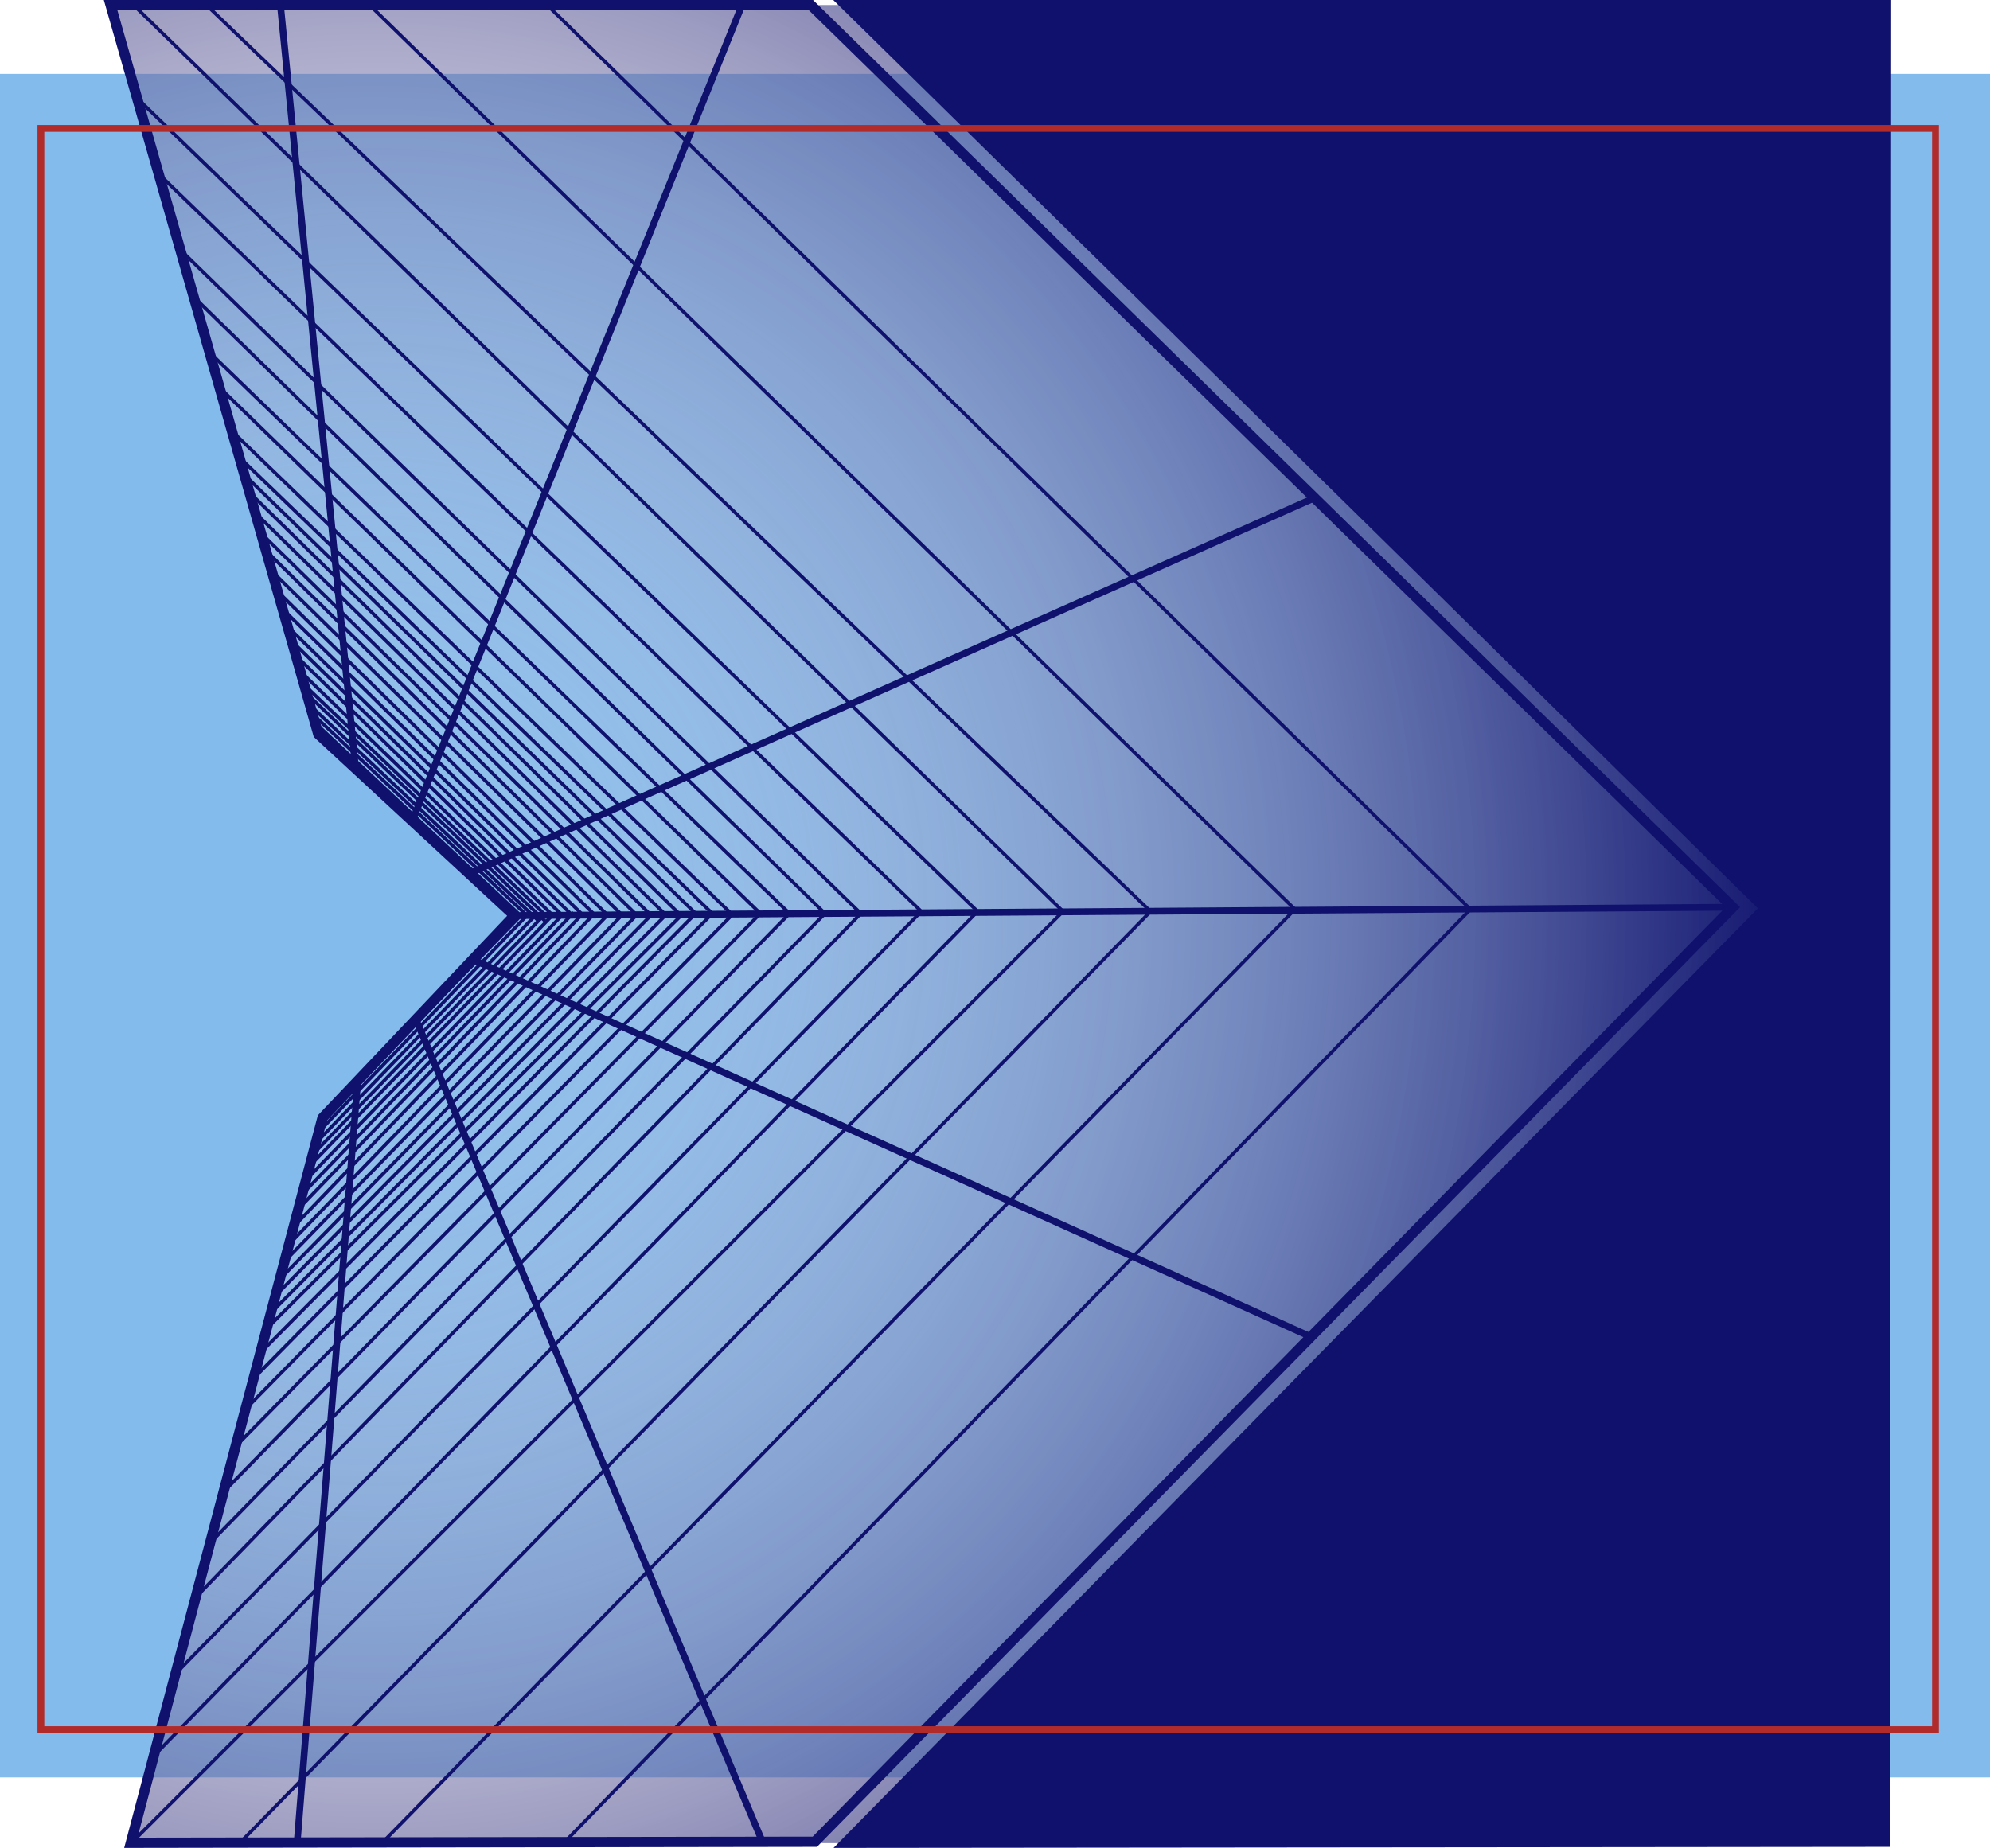 <svg xmlns="http://www.w3.org/2000/svg" xmlns:xlink="http://www.w3.org/1999/xlink" width="584" height="542.389" viewBox="0 0 584 542.389"><defs><style>.a{fill:#83bbec;}.b{fill:url(#a);}.c{fill:#0f116c;}.c,.d,.e,.f{stroke:#0f116c;stroke-miterlimit:10;}.c,.d{stroke-width:3px;}.d,.e,.f,.g,.i{fill:none;}.e,.g{stroke-width:2px;}.g{stroke:#b22b2b;}.h{stroke:none;}</style><radialGradient id="a" cx="0.846" cy="0.5" r="0.79" gradientTransform="translate(1.7 0.987) rotate(179.109)" gradientUnits="objectBoundingBox"><stop offset="0" stop-color="#fff8f8" stop-opacity="0"/><stop offset="1" stop-color="#0f116c"/></radialGradient></defs><g transform="translate(0 1.193)"><rect class="a" width="584" height="500" transform="translate(0 20.5)"/><g transform="translate(553.5 539.5) rotate(180)"><path class="b" d="M521.359,539.231H.5V.039L515.428-.5,458.813,211.941l-56.076,60.389,57.694,52.841Z" transform="translate(-0.231 0)"/><path class="c" d="M305.3.07,35.482,274.357,305.3,539.456H0L.307.377Z" transform="translate(0 -0.263)"/><g transform="translate(44.964 -0.5)"><path class="d" d="M559.539,539.456,498.594,325.478l-57.558-53.267,56.334-59.387L553.607.07,352.867.377,83.46,274.659l270.555,264.8Z" transform="translate(-83.46 0.237)"/><line class="e" x1="101.548" y1="241.023" transform="translate(284.786 0.614)"/><line class="e" y1="223.282" x2="17.741" transform="translate(403.564 0.614)"/><line class="e" x1="245.915" y1="110.728" transform="translate(123.804 148.806)"/><line class="e" x1="357.252" y2="2.446" transform="translate(0 272.449)"/><line class="e" x1="247.752" y2="110.114" transform="translate(123.191 284.754)"/><line class="e" x1="96.656" y2="239.186" transform="translate(290.903 300.2)"/><line class="e" x2="22.024" y2="223.891" transform="translate(404.178 315.495)"/><line class="f" x1="265.493" y2="273.445" transform="translate(77.237 0.614)"/><line class="f" x1="267.33" y2="273.445" transform="translate(128.73 0.614)"/><line class="f" x1="266.716" y2="272.83" transform="translate(171.107 0.614)"/><line class="f" x1="273.445" y2="273.445" transform="translate(196.799)"/><line class="f" x1="241.637" y2="247.752" transform="translate(221.878 25.693)"/><line class="f" x1="218.39" y2="223.282" transform="translate(238.396 50.162)"/><line class="f" x1="194.535" y2="200.041" transform="translate(256.137 72.795)"/><line class="f" y1="184.746" x2="180.458" transform="translate(266.54 88.201)"/><line class="f" x1="165.782" y2="169.451" transform="translate(276.938 103.51)"/><line class="f" y1="156.607" x2="154.156" transform="translate(285.504 116.365)"/><line class="f" y1="145.515" x2="143.241" transform="translate(293.714 127.121)"/><line class="f" y1="135.806" x2="133.969" transform="translate(299.57 137.182)"/><line class="f" y1="129.078" x2="127.849" transform="translate(304.467 143.915)"/><line class="f" y1="120.948" x2="121.298" transform="translate(308.745 151.436)"/><line class="f" y1="116.266" x2="115.361" transform="translate(313.211 156.304)"/><line class="f" y1="111.288" x2="109.855" transform="translate(317.483 161.275)"/><line class="f" y1="107.215" x2="105.05" transform="translate(321.761 165.339)"/><line class="f" y1="101.467" x2="98.876" transform="translate(326.033 171.086)"/><line class="f" y1="96.554" x2="93.386" transform="translate(330.305 175.991)"/><line class="f" y1="91.419" x2="87.804" transform="translate(334.583 181.118)"/><line class="f" y1="86.705" x2="83.5" transform="translate(337.498 186.315)"/><line class="f" y1="82.918" x2="79.923" transform="translate(340.159 190.439)"/><line class="f" y1="77.59" x2="75.036" transform="translate(343.823 194.724)"/><line class="f" y1="73.592" x2="71.276" transform="translate(346.36 199.004)"/><line class="f" y1="69.816" x2="67.424" transform="translate(348.989 202.68)"/><line class="f" y1="66.761" x2="64.358" transform="translate(351.44 205.736)"/><line class="f" y1="63.087" x2="60.689" transform="translate(353.886 209.413)"/><line class="f" y1="60.032" x2="58.319" transform="translate(355.648 212.469)"/><line class="f" x2="270.39" y2="264.879" transform="translate(77.241 274.507)"/><line class="f" x2="270.999" y2="264.879" transform="translate(128.735 274.507)"/><line class="f" x2="276.505" y2="265.493" transform="translate(171.107 273.893)"/><line class="f" x1="272.836" y1="266.107" transform="translate(196.799 273.893)"/><line class="f" x2="246.534" y2="238.577" transform="translate(221.878 273.893)"/><line class="f" x2="223.896" y2="216.559" transform="translate(238.396 273.893)"/><line class="f" x2="199.427" y2="194.529" transform="translate(256.137 273.284)"/><line class="f" x2="185.355" y2="181.072" transform="translate(266.54 273.177)"/><line class="f" x2="170.06" y2="164.554" transform="translate(276.938 273.162)"/><line class="f" x2="158.439" y2="154.156" transform="translate(285.504 273.153)"/><line class="f" x2="146.204" y2="141.312" transform="translate(294.064 273.143)"/><line class="f" x2="138.867" y2="133.969" transform="translate(299.57 273.138)"/><line class="f" x2="132.132" y2="128.463" transform="translate(304.467 273.134)"/><line class="f" x2="126.632" y2="124.186" transform="translate(308.745 272.516)"/><line class="f" x2="119.897" y2="117.451" transform="translate(313.642 273.126)"/><line class="f" x2="114.009" y2="111.687" transform="translate(317.699 272.771)"/><line class="f" x2="108.891" y2="107.054" transform="translate(321.594 272.504)"/><line class="f" x2="102.771" y2="100.939" transform="translate(325.877 272.5)"/><line class="f" x2="97.265" y2="95.433" transform="translate(330.16 272.497)"/><line class="f" x2="91.759" y2="89.927" transform="translate(333.829 272.493)"/><line class="f" x2="86.932" y2="84.965" transform="translate(337.433 272.555)"/><line class="f" x2="82.584" y2="80.752" transform="translate(340.558 272.488)"/><line class="f" x2="78.36" y2="76.405" transform="translate(343.559 272.55)"/><line class="f" x2="73.635" y2="71.173" transform="translate(346.883 273.065)"/><line class="f" x2="70.931" y2="67.747" transform="translate(348.542 272.637)"/><line class="f" x2="69.708" y2="66.524" transform="translate(348.542 270.797)"/><line class="f" x2="67.262" y2="63.469" transform="translate(350.374 270.796)"/><line class="f" x2="62.979" y2="59.181" transform="translate(354.048 272.632)"/><line class="f" x2="59.337" y2="55.668" transform="translate(356.461 273.089)"/></g></g><g class="g" transform="translate(11 35.5)"><rect class="h" width="558" height="472"/><rect class="i" x="1" y="1" width="556" height="470"/></g></g></svg>